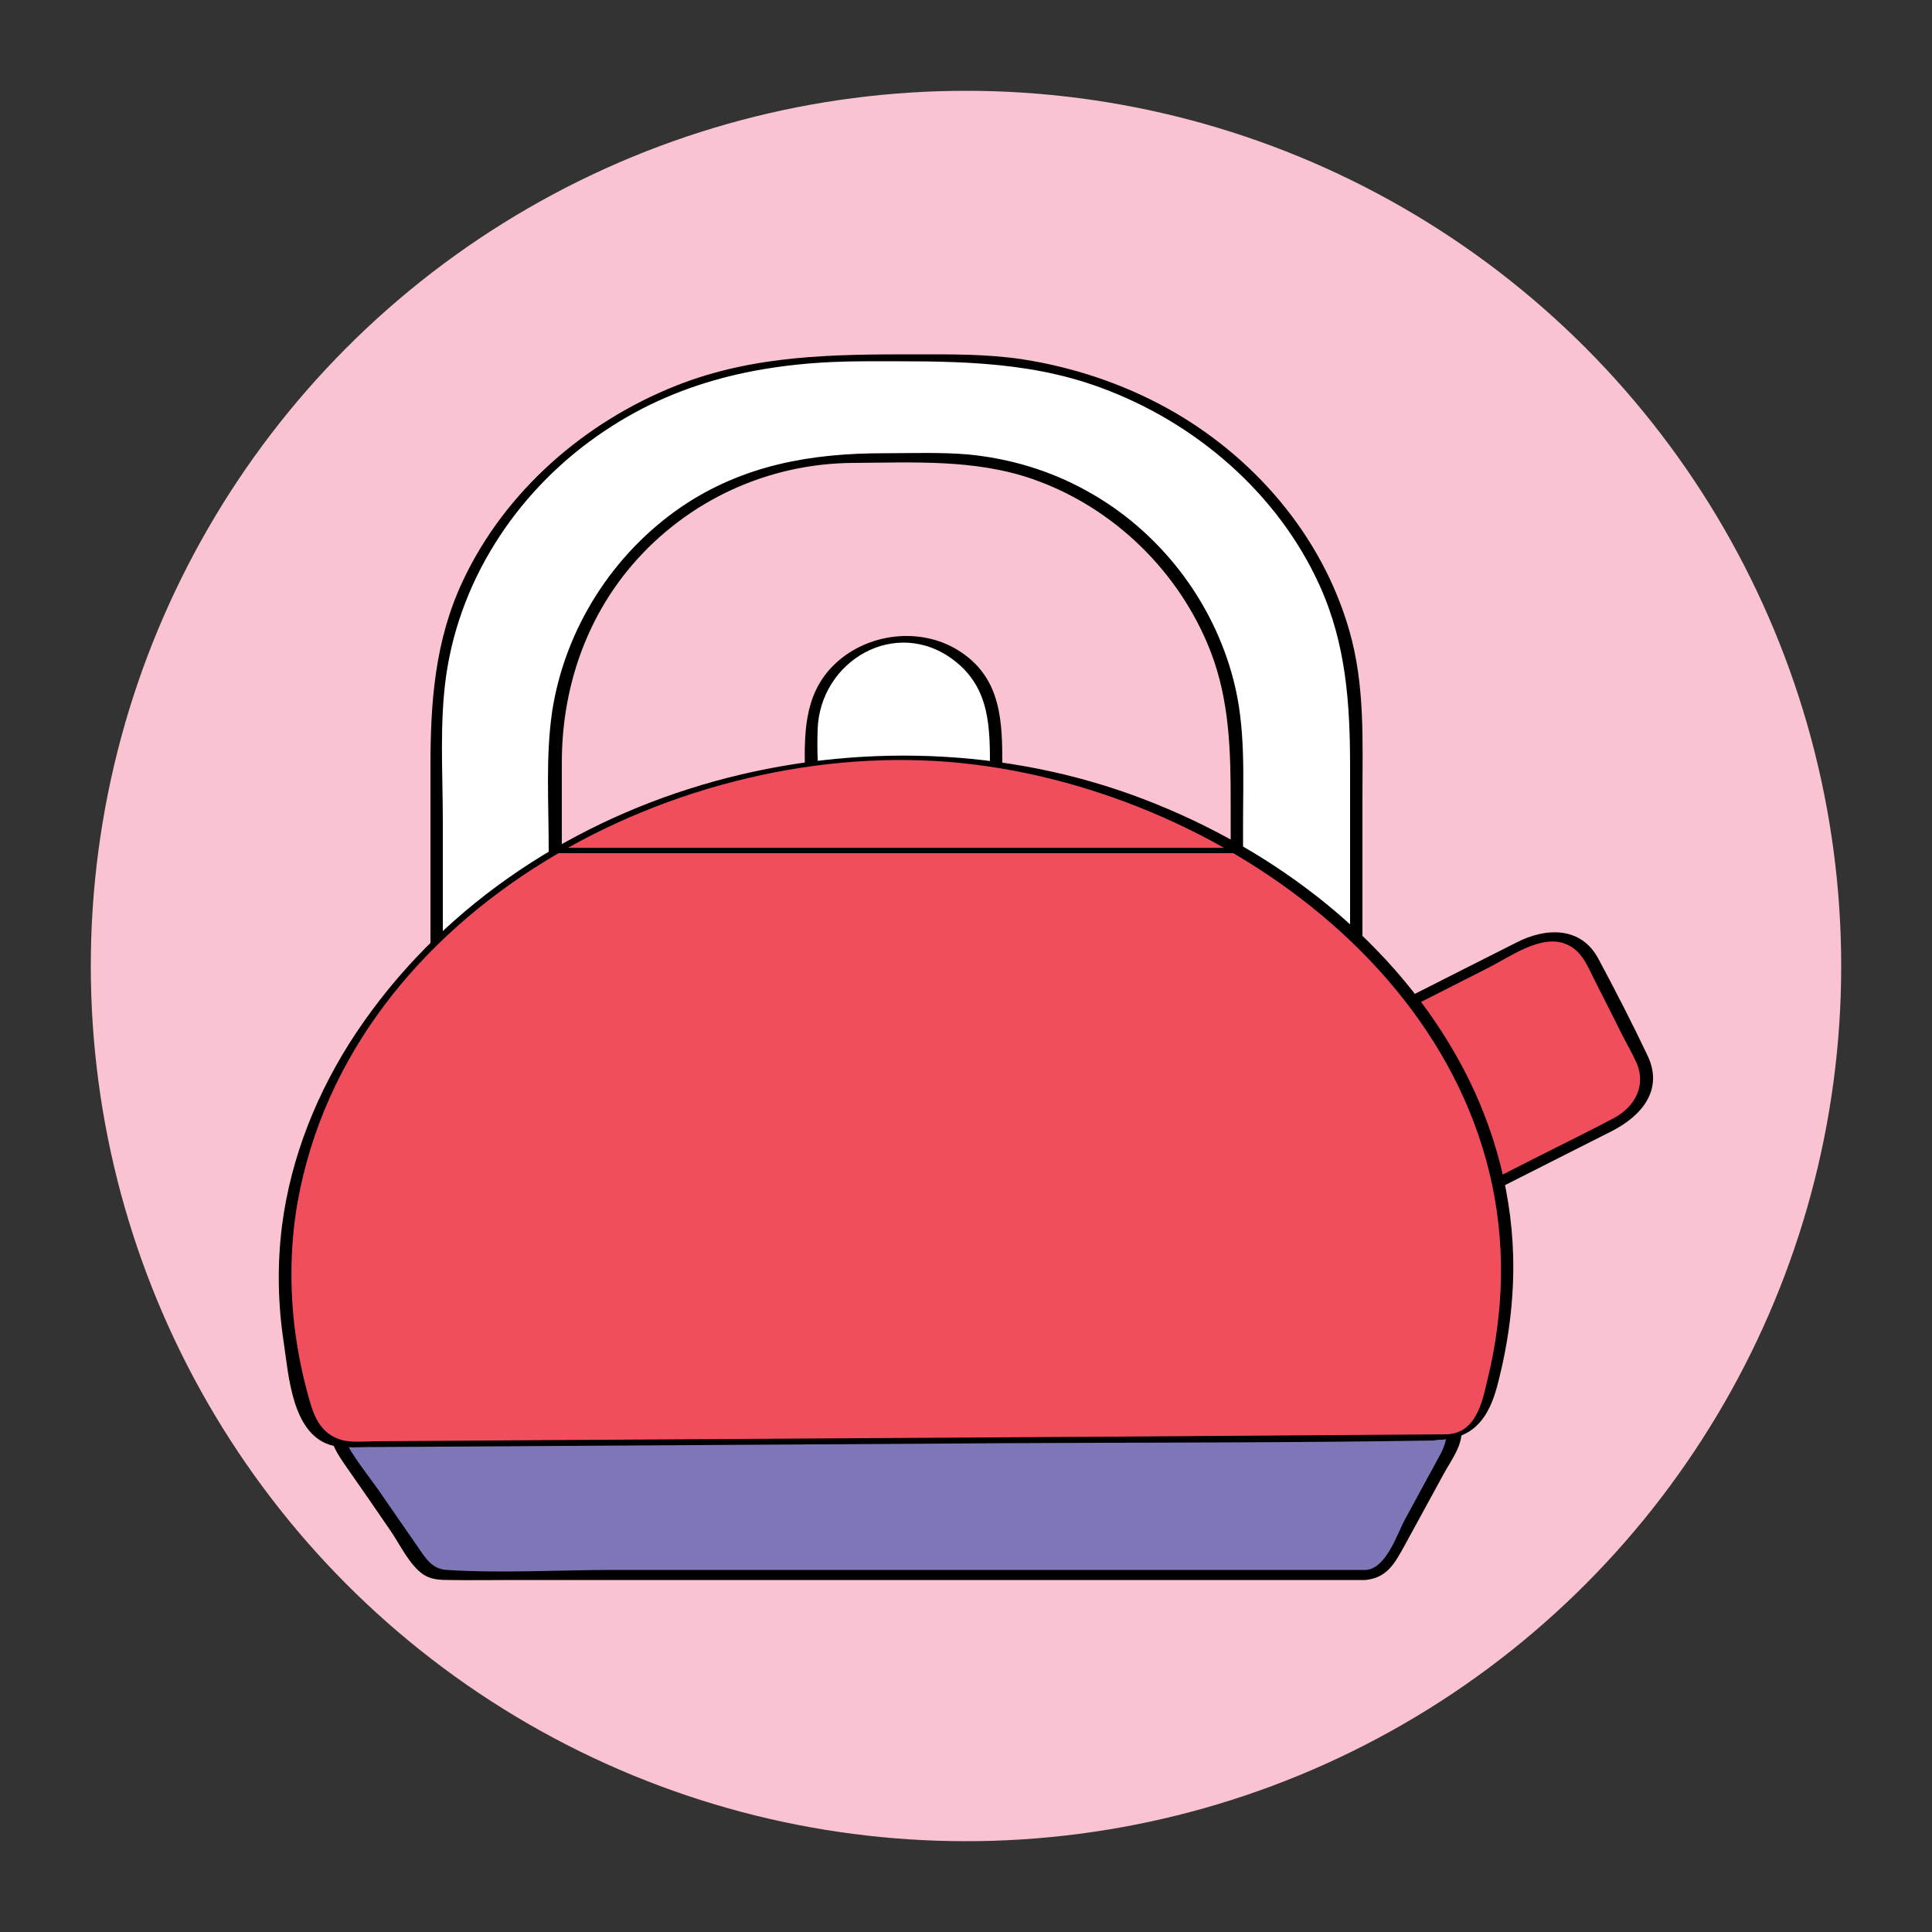 <?xml version="1.0" encoding="utf-8"?>
<!-- Generator: Adobe Illustrator 18.1.1, SVG Export Plug-In . SVG Version: 6.00 Build 0)  -->
<svg version="1.1" id="Layer_1" xmlns="http://www.w3.org/2000/svg" xmlns:xlink="http://www.w3.org/1999/xlink" x="0px" y="0px"
	 viewBox="0 0 500 500" enable-background="new 0 0 500 500" xml:space="preserve">
<rect x="0" y="0" width="500" height="500" fill="#333333" stroke="none"/>
<circle fill="#F9C3D2" cx="250" cy="250" r="226.5"/>
<g>
	<g>
		<path fill="#7D76B7" d="M353.5,407.6H114.8c-2.3,0-4.4-1.1-5.7-3L88.6,375c-3.2-4.6,0.1-10.9,5.7-10.9h275.3
			c5.3,0,8.6,5.7,6.1,10.3L359.6,404C358.4,406.2,356.1,407.6,353.5,407.6z"/>
		<g>
			<path d="M353.6,406.3c-38,0-75.9,0-113.9,0c-26.9,0-53.9,0-80.8,0c-14.3,0-29,0.9-43.3,0c-3.2-0.2-4.9-2.2-6.6-4.7
				c-3.7-5.3-7.3-10.6-11-15.9c-2.6-3.7-5.6-7.4-7.9-11.4c-2.7-4.8,0.1-8.6,5-9c13.5-1,27.5,0,41,0c53.9,0,107.7,0,161.6,0
				c20,0,40.1,0,60.1,0c3.6,0,7.6-0.5,11.3,0c6.8,0.9,6,6.8,3.6,11.2c-3.1,5.7-6.2,11.4-9.3,17.1
				C361.5,397.3,358.7,405.8,353.6,406.3c-2,0.2-2.6,2.8-0.3,2.6c5.7-0.5,7.7-4.4,10.2-8.9c3.4-6.2,6.7-12.3,10.1-18.5
				c2.1-3.9,6-8.7,4.2-13.4c-1.4-3.8-4.9-5.2-8.6-5.3c-13.8-0.4-27.7,0-41.5,0c-56.8,0-113.5,0-170.3,0c-19,0-37.9,0-56.9,0
				c-4.5,0-9.6-0.7-12.9,3.1c-4,4.6-1.2,9,1.6,13.1c4,5.7,8,11.5,11.9,17.2c2.4,3.5,4.9,8.9,8.5,11.3c2,1.3,4.2,1.4,6.5,1.4
				c5.8,0.1,11.6,0,17.3,0c25.1,0,50.1,0,75.2,0c47.4,0,94.7,0,142.1,0c0.9,0,1.7,0,2.6,0C355.3,408.9,356,406.3,353.6,406.3z"/>
		</g>
	</g>
	<g>
		<path fill="#FFFFFF" d="M137.3,320.9c9.9,2.5,19.9,4.8,30,6.8c-14.5-14.1-23.6-33.8-23.6-55.6v-76.1c0-42.8,34.6-77.4,77.2-77.4
			h21.9c42.7,0,77.2,34.7,77.2,77.4v76.1c0,13-3.2,25.3-8.9,36c12.1-2.2,23.6-1.5,32.6,7.1c4.6-10.7,7.2-22.4,7.2-34.6v-93.3
			c0-52.4-46.7-94.9-104.3-94.9h-29.5c-57.6,0-104.3,42.5-104.3,94.9v93.3c0,14.5,3.6,28.2,9.9,40.4
			C127.1,319.8,132,319.5,137.3,320.9z"/>
		<g>
			<path d="M136.4,321.9c9.9,2.5,19.9,4.7,30,6.8c0.6,0.1,3.6-0.6,2.5-1.6c-15.4-15.2-23.4-35.2-23.5-56.7c0-12.3,0-24.6,0-36.9
				c0-12.1,0-24.2,0-36.2c0-18.7,6-36.9,18.3-51.2c14.4-16.7,35.2-26.2,57.2-26.3c15.6-0.1,31.5-1,46.4,4.2c20.9,7.3,38,24,46,44.6
				c4.9,12.7,5.2,25.7,5.2,39.1c0,16.5,0,33.1,0,49.6c0,4.9,0,9.7,0,14.6c-0.1,12.8-3,25-8.8,36.4c-0.4,0.9,0.7,1.2,1.3,1.1
				c11.3-1.9,22.4-1.3,31.3,6.8c0.7,0.7,2.6,0.4,3-0.6c4.8-11.5,7.2-23.5,7.3-35.9c0-5.5,0-11.1,0-16.6c0-18.9,0-37.8,0-56.7
				c0-14.5,0.7-29-3.4-43.2c-7.1-24.8-25-45.4-47.4-57.7c-11.5-6.3-24.2-10.5-37.1-12.5c-9.2-1.4-18.4-1.3-27.7-1.3
				c-21.3,0-41.8,0.1-62,8.1c-23.7,9.4-44.3,27.3-55.2,50.5c-7.3,15.5-8.4,31.5-8.4,48.2c0,18.5,0,37,0,55.4
				c0,14.2-1.1,29.3,1.5,43.4c1.6,8.6,4.5,16.7,8.5,24.5c0.3,0.7,1.2,0.7,1.9,0.5C127.6,320.8,131.8,320.9,136.4,321.9
				c1.2,0.3,3.8-1.5,1.9-2c-5.3-1.2-10.4-1.2-15.7,0.2c0.6,0.2,1.3,0.3,1.9,0.5c-6.4-12.7-9.9-26.4-9.9-40.7c0-4.6,0-9.1,0-13.7
				c0-17.9,0-35.8,0-53.7c0-12.5-0.9-25.5,0.9-37.9c3.8-25.9,19.4-48.7,41-63.1c20.4-13.7,43.3-18,67.4-18c20.8,0,41.1-0.5,60.9,6.8
				c24.6,9,46,27.4,56.8,51.4c6.8,15.1,7.8,30.6,7.8,46.8c0,17.4,0,34.9,0,52.3c0,12.6,0.8,25.6-0.4,38.1c-0.9,9-3.2,17.8-6.7,26.1
				c1-0.2,2-0.4,3-0.6c-9.5-8.7-21.7-9.6-33.9-7.5c0.4,0.4,0.9,0.8,1.3,1.1c5.8-11.4,8.9-23.6,9-36.4c0-3.7,0-7.5,0-11.2
				c0-15.7,0-31.4,0-47.1c0-12.4,0.7-24.9-2.4-37c-5.3-20.9-19.4-39.1-38.3-49.4c-9.4-5.2-19.9-8.3-30.6-9.3
				c-7.2-0.6-14.6-0.3-21.8-0.3c-18.8,0-36.4,3.1-52.3,13.9c-17.8,12.2-30.1,31.6-33.4,52.9c-1.7,11.5-0.9,23.7-0.9,35.3
				c0,15.2,0,30.4,0,45.6c0,17.2,2.5,33.5,11.8,48.4c3.4,5.4,7.4,10.3,11.9,14.7c0.8-0.5,1.6-1.1,2.5-1.6c-10.1-2-20.1-4.2-30-6.8
				C137.1,319.6,134.5,321.4,136.4,321.9z"/>
		</g>
	</g>
	<g>
		<path fill="#FFFFFF" d="M257.8,198.6c0,13.2-10.7,23.9-23.9,23.9l0,0c-13.2,0-23.9-10.7-23.9-23.9v-9.3
			c0-13.2,10.7-23.9,23.9-23.9l0,0c13.2,0,23.9,10.7,23.9,23.9V198.6z"/>
		<g>
			<path d="M256.2,199c-0.5,17.9-20.3,29.5-35.3,18c-9.2-7.1-9.6-17.6-9.3-28.1c0.5-17.9,20.3-29.5,35.3-18
				C256.3,178.1,256.2,188.4,256.2,199c0,0.7,3.2,0.2,3.2-0.9c0-11.2-0.2-22.2-10.5-29.2c-9.6-6.6-23.2-5.4-31.9,2.1
				c-8.6,7.4-8.9,17.5-8.7,28c0.3,13.5,11.3,24.3,24.9,24.3c14.1-0.1,25.8-10.9,26.2-25.1C259.5,197.5,256.2,197.9,256.2,199z"/>
		</g>
	</g>
	<g>
		<path fill="#F04D5D" d="M341.7,316.7l-13.3-26.3c-2.8-5.6-0.1-12.6,6-15.7l61.2-31c6.1-3.1,13.4-1.1,16.2,4.4l13.3,26.3
			c2.8,5.6,0.1,12.6-6,15.7l-61.2,31C351.8,324.2,344.5,322.2,341.7,316.7z"/>
		<g>
			<path d="M343.3,315.9c-3.5-7-7.1-14-10.6-21c-1.7-3.4-4.1-6.9-3.5-10.9c0.7-4.6,4.2-7.3,8-9.2c16-8.1,32.1-16.3,48.1-24.4
				c5.5-2.8,13.6-8.7,19.9-6.1c4.1,1.6,5.6,5.6,7.4,9.2c2.2,4.4,4.5,8.8,6.7,13.3c1.4,2.8,3,5.5,4.3,8.4c2.5,6-0.7,11.4-6,14.2
				c-6.2,3.3-12.6,6.4-18.9,9.6c-10.1,5.1-20.3,10.3-30.4,15.4C360.7,318.2,349.4,326.3,343.3,315.9c-0.8-1.4-4.1-0.1-3.1,1.6
				c5.5,9.3,15.2,6.4,23,2.5c9.3-4.7,18.6-9.4,27.9-14.1c8.7-4.4,17.4-8.8,26.1-13.2c7.6-3.9,13.4-10.6,9.2-19.5
				c-4-8.4-8.3-16.8-12.7-25c-4.5-8.5-13.6-8.2-21.2-4.3c-18.1,9.1-36.1,18.3-54.2,27.4c-8,4.1-16.1,10.3-11.2,20.4
				c4.2,8.7,8.7,17.2,13.1,25.8C340.9,318.9,344.1,317.6,343.3,315.9z"/>
		</g>
	</g>
	<g>
		<path fill="#F04D5D" d="M373.8,371.9c4.9,0,9.1-3.2,10.6-7.9c3.7-11.5,5.6-23.6,5.6-36.1c0-72.9-76.1-132.1-157.7-132.1
			s-158.5,61.1-158.5,134c0,12.5,2,24.6,5.6,36c1.5,4.7,5.8,7.9,10.8,7.9L373.8,371.9z"/>
		<g>
			<path d="M373.1,372.6c8.7-0.6,12.3-6.1,14.4-14c2.9-11,4.4-22.4,4.1-33.7c-0.5-18-5.7-35.7-14.5-51.3
				c-18.2-32.4-50.1-55.7-84.7-68.1c-70.6-25.2-157.8-1.8-200.3,61.9c-9.9,14.9-16.8,31.9-19.1,49.7c-1.3,10.2-1.1,20.6,0.5,30.8
				c1.2,8.3,2.2,22.6,11.5,25.9c3.1,1.1,7,0.7,10.2,0.7c6.2,0,12.5-0.1,18.7-0.1c48.5-0.3,97.1-0.6,145.6-0.9
				c37.2-0.2,74.5-0.1,111.7-0.7C371.9,372.6,372.5,372.6,373.1,372.6c0.9,0,3.5-1.4,1.4-1.4c-28.6,0.2-57.2,0.4-85.8,0.6
				c-48.9,0.3-97.7,0.6-146.6,0.9c-15,0.1-29.9,0.2-44.9,0.3c-3,0-6.7,0.5-9.6-0.6c-5.4-2-6.8-7.2-8.1-12.2
				c-1.6-5.9-2.7-11.8-3.4-17.9c-1.1-10.3-0.9-20.8,0.9-31.1C90.6,234.9,176.7,190,249,197.5c70.3,7.3,145.3,63,139.1,140.2
				c-0.5,6-1.4,12-2.8,17.9c-1.5,6.1-2.7,15.1-10.7,15.6C373.6,371.3,371,372.8,373.1,372.6z"/>
		</g>
	</g>
	<g>
		<line fill="#F04D5D" x1="143.7" y1="220.1" x2="320.1" y2="220.1"/>
		<g>
			<path d="M142.6,220.8c19.9,0,39.8,0,59.7,0c31.6,0,63.1,0,94.7,0c7.3,0,14.7,0,22,0c0.7,0,3.9-1.4,2.2-1.4c-19.9,0-39.8,0-59.7,0
				c-31.6,0-63.1,0-94.7,0c-7.3,0-14.7,0-22,0C144.1,219.4,141,220.8,142.6,220.8L142.6,220.8z"/>
		</g>
	</g>
</g>
</svg>
